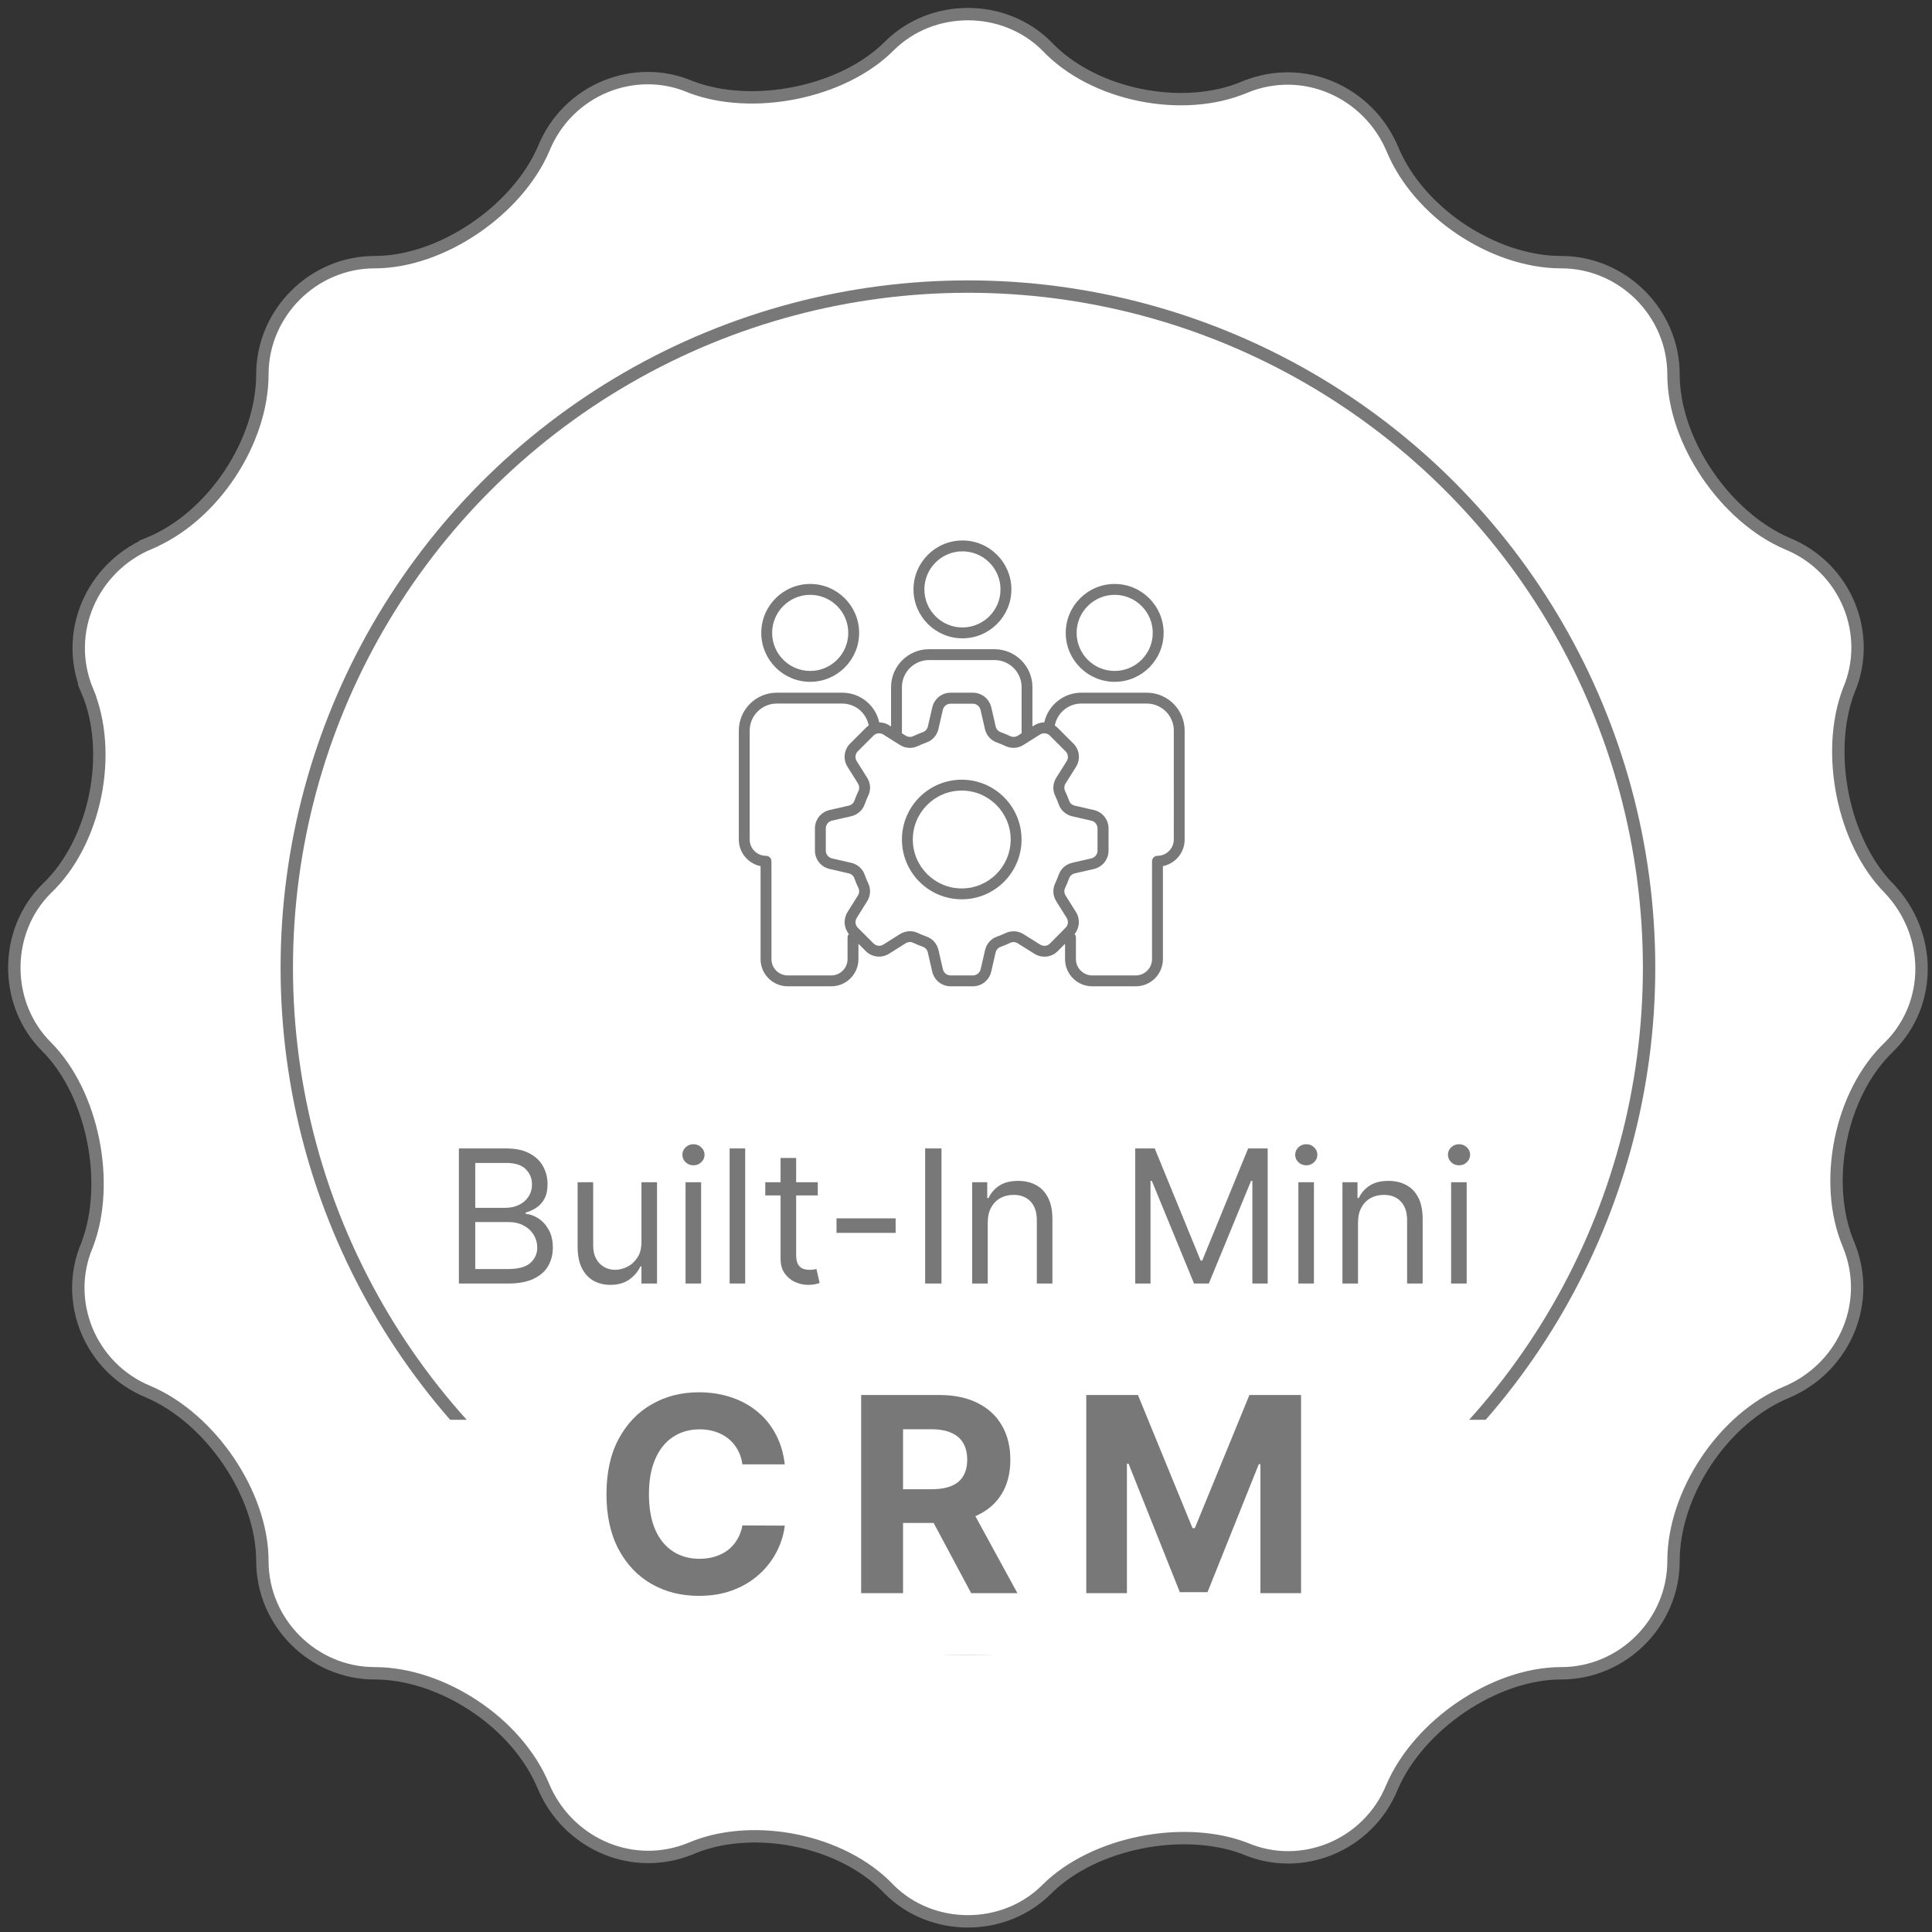 <svg width="156" height="156" viewBox="0 0 156 156" fill="none" xmlns="http://www.w3.org/2000/svg">
<rect x="0" y="0" width="156" height="156" fill="#333333" stroke="none"/>
<path d="M71.795 3.725C75.241 0.278 81.07 0.278 84.517 3.724C86.423 5.744 89.194 7.09 92.083 7.674C94.973 8.258 98.035 8.089 100.536 7.02L100.537 7.021C105.277 5.082 110.459 7.445 112.406 11.989C113.476 14.6 115.541 16.889 117.994 18.524C120.449 20.161 123.333 21.169 126.067 21.169C131.026 21.169 135.127 25.27 135.127 30.229C135.127 32.969 136.196 35.854 137.859 38.305C139.523 40.756 141.811 42.82 144.307 43.89L144.314 43.893C149.065 45.836 151.217 51.23 149.279 55.751L149.274 55.761L149.271 55.77C148.32 58.267 148.21 61.326 148.793 64.213C149.375 67.093 150.66 69.86 152.561 71.767V71.768C156.027 75.45 156.012 81.059 152.571 84.5C150.551 86.407 149.206 89.178 148.622 92.066C148.038 94.957 148.206 98.019 149.275 100.52V100.521C151.154 105.112 148.995 110.119 144.727 112.198L144.307 112.39C141.696 113.46 139.407 115.524 137.771 117.978C136.135 120.433 135.127 123.316 135.127 126.051C135.127 131.01 131.026 135.11 126.067 135.11C123.326 135.11 120.442 136.18 117.991 137.843C115.54 139.506 113.476 141.795 112.406 144.29L112.403 144.298C110.46 149.049 105.066 151.2 100.545 149.263L100.535 149.258L100.525 149.255L100.051 149.086C97.647 148.292 94.789 148.23 92.083 148.776C89.197 149.36 86.424 150.647 84.517 152.555C81.07 156.001 75.241 156.001 71.795 152.555C69.888 150.535 67.118 149.189 64.23 148.605C61.517 148.057 58.652 148.171 56.243 149.071L55.775 149.259C51.184 151.137 46.177 148.978 44.098 144.71L43.906 144.29C42.836 141.68 40.772 139.39 38.318 137.755C35.863 136.118 32.98 135.11 30.245 135.11C25.286 135.11 21.186 131.01 21.186 126.051C21.186 123.31 20.116 120.426 18.453 117.975C16.79 115.523 14.501 113.459 12.006 112.39L11.998 112.387C7.247 110.443 5.096 105.049 7.033 100.528L7.038 100.519L7.041 100.509C7.992 98.011 8.103 94.953 7.52 92.066C6.936 89.18 5.649 86.407 3.741 84.5C0.403 81.161 0.298 75.587 3.428 72.108L3.741 71.778C5.761 69.872 7.107 67.101 7.69 64.213C8.274 61.322 8.106 58.26 7.036 55.759H7.037C5.098 51.019 7.462 45.837 12.006 43.89L12.005 43.889C14.616 42.819 16.905 40.755 18.541 38.302C20.178 35.847 21.186 32.963 21.186 30.229C21.186 25.27 25.286 21.169 30.245 21.169C32.986 21.169 35.87 20.1 38.321 18.436C40.773 16.773 42.837 14.485 43.906 11.989L43.909 11.981C45.853 7.231 51.247 5.079 55.768 7.017L55.777 7.021L55.786 7.024C58.283 7.976 61.343 8.086 64.23 7.503C67.116 6.92 69.888 5.632 71.795 3.725Z" fill="white" stroke="#787878"/>
<circle cx="78.156" cy="78.14" r="55" fill="white" stroke="#787878"/>
<path d="M30.656 117.64C30.656 115.983 31.999 114.64 33.656 114.64H124.656C126.313 114.64 127.656 115.983 127.656 117.64V130.64C127.656 132.297 126.313 133.64 124.656 133.64H33.656C31.999 133.64 30.656 132.297 30.656 130.64V117.64Z" fill="white"/>
<path d="M63.368 118.241H59.947C59.884 117.799 59.756 117.405 59.564 117.062C59.371 116.713 59.124 116.416 58.822 116.171C58.519 115.926 58.17 115.739 57.775 115.608C57.384 115.478 56.959 115.413 56.501 115.413C55.673 115.413 54.952 115.619 54.337 116.03C53.723 116.437 53.246 117.03 52.907 117.812C52.569 118.588 52.4 119.53 52.4 120.64C52.4 121.78 52.569 122.739 52.907 123.515C53.251 124.291 53.73 124.877 54.345 125.272C54.959 125.668 55.67 125.866 56.478 125.866C56.931 125.866 57.35 125.806 57.736 125.687C58.126 125.567 58.473 125.392 58.775 125.163C59.077 124.929 59.327 124.645 59.525 124.312C59.728 123.978 59.868 123.598 59.947 123.171L63.368 123.187C63.28 123.921 63.059 124.629 62.704 125.312C62.355 125.989 61.884 126.595 61.29 127.132C60.702 127.663 59.999 128.085 59.181 128.397C58.368 128.705 57.449 128.858 56.423 128.858C54.996 128.858 53.72 128.535 52.595 127.89C51.475 127.244 50.59 126.309 49.939 125.085C49.293 123.861 48.97 122.379 48.97 120.64C48.97 118.895 49.298 117.41 49.954 116.187C50.611 114.963 51.501 114.03 52.626 113.39C53.751 112.744 55.017 112.421 56.423 112.421C57.35 112.421 58.209 112.551 59.001 112.812C59.798 113.072 60.504 113.452 61.118 113.952C61.733 114.447 62.233 115.054 62.618 115.772C63.009 116.491 63.259 117.314 63.368 118.241ZM69.534 128.64V112.64H75.847C77.055 112.64 78.086 112.856 78.94 113.288C79.8 113.715 80.454 114.322 80.901 115.108C81.355 115.89 81.581 116.809 81.581 117.866C81.581 118.929 81.352 119.843 80.894 120.608C80.435 121.369 79.771 121.952 78.901 122.358C78.037 122.765 76.99 122.968 75.761 122.968H71.534V120.249H75.214C75.86 120.249 76.396 120.16 76.823 119.983C77.25 119.806 77.568 119.541 77.776 119.187C77.99 118.832 78.097 118.392 78.097 117.866C78.097 117.335 77.99 116.887 77.776 116.522C77.568 116.158 77.248 115.882 76.815 115.694C76.388 115.502 75.849 115.405 75.198 115.405H72.917V128.64H69.534ZM78.175 121.358L82.151 128.64H78.417L74.526 121.358H78.175ZM87.712 112.64H91.884L96.29 123.39H96.477L100.884 112.64H105.055V128.64H101.774V118.226H101.641L97.501 128.562H95.266L91.126 118.187H90.993V128.64H87.712V112.64Z" fill="#787878"/>
<path d="M37.053 103.64V92.731H40.867C41.627 92.731 42.254 92.862 42.748 93.125C43.241 93.384 43.609 93.734 43.85 94.174C44.092 94.611 44.212 95.096 44.212 95.628C44.212 96.097 44.129 96.484 43.962 96.79C43.799 97.095 43.582 97.336 43.312 97.514C43.046 97.692 42.757 97.823 42.444 97.908V98.015C42.778 98.036 43.114 98.153 43.451 98.366C43.788 98.579 44.071 98.885 44.298 99.282C44.525 99.68 44.639 100.167 44.639 100.742C44.639 101.289 44.514 101.781 44.266 102.217C44.017 102.654 43.625 103 43.089 103.256C42.552 103.512 41.855 103.64 40.995 103.64H37.053ZM38.374 102.468H40.995C41.858 102.468 42.471 102.301 42.833 101.967C43.199 101.63 43.382 101.221 43.382 100.742C43.382 100.373 43.288 100.032 43.099 99.719C42.911 99.403 42.643 99.151 42.295 98.963C41.947 98.771 41.535 98.675 41.059 98.675H38.374V102.468ZM38.374 97.525H40.825C41.222 97.525 41.581 97.447 41.901 97.29C42.224 97.134 42.48 96.914 42.668 96.63C42.86 96.346 42.955 96.012 42.955 95.628C42.955 95.149 42.788 94.742 42.455 94.409C42.121 94.071 41.592 93.902 40.867 93.902H38.374V97.525ZM51.795 100.294V95.458H53.052V103.64H51.795V102.255H51.71C51.518 102.67 51.22 103.024 50.815 103.315C50.41 103.602 49.899 103.746 49.281 103.746C48.77 103.746 48.315 103.634 47.917 103.411C47.52 103.183 47.207 102.842 46.98 102.388C46.752 101.93 46.639 101.353 46.639 100.657V95.458H47.896V100.571C47.896 101.168 48.063 101.644 48.397 101.999C48.734 102.354 49.164 102.532 49.686 102.532C49.998 102.532 50.316 102.452 50.639 102.292C50.966 102.132 51.239 101.887 51.459 101.557C51.683 101.227 51.795 100.806 51.795 100.294ZM55.355 103.64V95.458H56.612V103.64H55.355ZM55.994 94.094C55.749 94.094 55.538 94.011 55.36 93.844C55.186 93.677 55.099 93.476 55.099 93.242C55.099 93.007 55.186 92.807 55.36 92.64C55.538 92.473 55.749 92.39 55.994 92.39C56.239 92.39 56.448 92.473 56.622 92.64C56.8 92.807 56.889 93.007 56.889 93.242C56.889 93.476 56.8 93.677 56.622 93.844C56.448 94.011 56.239 94.094 55.994 94.094ZM60.171 92.731V103.64H58.914V92.731H60.171ZM66.032 95.458V96.523H61.792V95.458H66.032ZM63.028 93.498H64.285V101.296C64.285 101.651 64.336 101.917 64.439 102.095C64.546 102.269 64.681 102.386 64.844 102.446C65.011 102.503 65.187 102.532 65.371 102.532C65.51 102.532 65.624 102.525 65.712 102.51C65.801 102.493 65.872 102.478 65.925 102.468L66.181 103.597C66.096 103.629 65.977 103.661 65.824 103.693C65.672 103.728 65.478 103.746 65.244 103.746C64.889 103.746 64.541 103.67 64.2 103.517C63.862 103.364 63.582 103.132 63.358 102.819C63.138 102.507 63.028 102.113 63.028 101.637V93.498ZM72.318 98.377V99.549H67.545V98.377H72.318ZM76.021 92.731V103.64H74.7V92.731H76.021ZM79.756 98.718V103.64H78.499V95.458H79.714V96.736H79.82C80.012 96.321 80.303 95.987 80.694 95.735C81.084 95.479 81.589 95.351 82.207 95.351C82.761 95.351 83.245 95.465 83.661 95.692C84.076 95.916 84.399 96.257 84.63 96.715C84.861 97.169 84.977 97.745 84.977 98.441V103.64H83.719V98.526C83.719 97.883 83.552 97.382 83.219 97.024C82.885 96.662 82.427 96.481 81.844 96.481C81.443 96.481 81.084 96.568 80.768 96.742C80.456 96.916 80.209 97.169 80.028 97.503C79.847 97.837 79.756 98.242 79.756 98.718ZM91.663 92.731H93.24L96.947 101.786H97.075L100.782 92.731H102.359V103.64H101.123V95.351H101.017L97.607 103.64H96.414L93.005 95.351H92.899V103.64H91.663V92.731ZM104.837 103.64V95.458H106.094V103.64H104.837ZM105.476 94.094C105.231 94.094 105.02 94.011 104.842 93.844C104.668 93.677 104.581 93.476 104.581 93.242C104.581 93.007 104.668 92.807 104.842 92.64C105.02 92.473 105.231 92.39 105.476 92.39C105.721 92.39 105.931 92.473 106.105 92.64C106.282 92.807 106.371 93.007 106.371 93.242C106.371 93.476 106.282 93.677 106.105 93.844C105.931 94.011 105.721 94.094 105.476 94.094ZM109.654 98.718V103.64H108.397V95.458H109.611V96.736H109.718C109.909 96.321 110.201 95.987 110.591 95.735C110.982 95.479 111.486 95.351 112.104 95.351C112.658 95.351 113.143 95.465 113.558 95.692C113.974 95.916 114.297 96.257 114.528 96.715C114.759 97.169 114.874 97.745 114.874 98.441V103.64H113.617V98.526C113.617 97.883 113.45 97.382 113.116 97.024C112.782 96.662 112.324 96.481 111.742 96.481C111.341 96.481 110.982 96.568 110.666 96.742C110.353 96.916 110.107 97.169 109.925 97.503C109.744 97.837 109.654 98.242 109.654 98.718ZM117.171 103.64V95.458H118.428V103.64H117.171ZM117.81 94.094C117.565 94.094 117.354 94.011 117.176 93.844C117.002 93.677 116.915 93.476 116.915 93.242C116.915 93.007 117.002 92.807 117.176 92.64C117.354 92.473 117.565 92.39 117.81 92.39C118.055 92.39 118.265 92.473 118.439 92.64C118.616 92.807 118.705 93.007 118.705 93.242C118.705 93.476 118.616 93.677 118.439 93.844C118.265 94.011 118.055 94.094 117.81 94.094Z" fill="#787878"/>
<path d="M92.592 55.932H87.306C85.862 55.932 84.627 56.954 84.32 58.33C84.048 58.335 83.772 58.405 83.526 58.558L83.364 58.659V55.484C83.364 53.794 81.99 52.42 80.299 52.42H75.013C73.323 52.42 71.949 53.794 71.949 55.484V58.662L71.791 58.561C71.546 58.407 71.273 58.333 70.997 58.333C70.688 56.942 69.464 55.932 68.006 55.932H62.721C61.03 55.932 59.656 57.306 59.656 58.997V67.786C59.656 68.374 59.884 68.923 60.301 69.34C60.613 69.647 60.994 69.854 61.412 69.936V77.445C61.412 78.657 62.395 79.64 63.608 79.64H67.12C68.332 79.64 69.315 78.657 69.315 77.445V76.206L69.903 76.795C70.407 77.299 71.181 77.388 71.786 77.009L73.129 76.165C73.314 76.05 73.542 76.033 73.726 76.121C73.985 76.244 74.252 76.357 74.528 76.455C74.722 76.525 74.871 76.697 74.919 76.908L75.274 78.458C75.439 79.156 76.049 79.64 76.761 79.64H78.551C79.263 79.64 79.874 79.156 80.035 78.458L80.39 76.913C80.438 76.702 80.587 76.53 80.781 76.46C81.053 76.364 81.321 76.249 81.58 76.126C81.769 76.038 81.993 76.05 82.177 76.17L83.525 77.014C84.13 77.391 84.903 77.304 85.408 76.8L85.998 76.206V77.445C85.998 78.657 86.98 79.64 88.193 79.64H91.705C92.918 79.64 93.9 78.657 93.9 77.445V69.936C94.902 69.734 95.656 68.847 95.656 67.786V58.997C95.656 57.306 94.283 55.932 92.592 55.932ZM72.827 55.484C72.827 54.282 73.806 53.298 75.013 53.298H80.304C81.506 53.298 82.49 54.277 82.49 55.484V59.208L82.184 59.401C81.998 59.516 81.775 59.533 81.587 59.446C81.328 59.322 81.055 59.213 80.788 59.111C80.594 59.041 80.445 58.87 80.397 58.659L80.042 57.114C79.874 56.416 79.263 55.932 78.551 55.932H76.761C76.049 55.932 75.439 56.416 75.278 57.114L74.922 58.659C74.874 58.87 74.725 59.041 74.531 59.111C74.259 59.208 73.991 59.322 73.729 59.446C73.544 59.533 73.316 59.516 73.132 59.401L72.827 59.211L72.827 55.484ZM68.436 77.444C68.436 78.168 67.843 78.761 67.119 78.761H63.607C62.883 78.761 62.29 78.168 62.29 77.444V69.542C62.29 69.3 62.093 69.103 61.851 69.103C61.5 69.103 61.17 68.967 60.92 68.717C60.669 68.47 60.534 68.137 60.534 67.786V58.997C60.534 57.789 61.513 56.81 62.721 56.81H68.006C69.064 56.81 69.947 57.561 70.145 58.58C70.061 58.636 69.978 58.698 69.908 58.774L68.647 60.034C68.143 60.538 68.054 61.312 68.433 61.917L69.277 63.26C69.392 63.445 69.409 63.673 69.321 63.857C69.198 64.116 69.085 64.388 68.987 64.659C68.917 64.853 68.745 65.002 68.534 65.05L66.984 65.405C66.286 65.568 65.802 66.179 65.802 66.89V68.681C65.802 69.392 66.286 70.003 66.984 70.164L68.529 70.519C68.74 70.567 68.912 70.716 68.982 70.91C69.078 71.183 69.193 71.45 69.316 71.709C69.404 71.898 69.392 72.123 69.272 72.306L68.428 73.654C68.082 74.212 68.133 74.915 68.543 75.415C68.481 75.491 68.436 75.583 68.436 75.688L68.436 77.444ZM84.785 76.18C84.574 76.395 84.245 76.431 83.991 76.273L82.643 75.429C82.204 75.153 81.664 75.122 81.207 75.337C80.974 75.447 80.729 75.548 80.487 75.635C80.009 75.807 79.654 76.21 79.539 76.716L79.184 78.261C79.108 78.556 78.855 78.761 78.551 78.761H76.761C76.457 78.761 76.203 78.556 76.133 78.261L75.778 76.71C75.66 76.206 75.308 75.801 74.83 75.63C74.584 75.543 74.343 75.441 74.109 75.332C73.907 75.236 73.693 75.191 73.477 75.191C73.195 75.191 72.919 75.27 72.669 75.424L71.326 76.268C71.072 76.431 70.743 76.391 70.532 76.175L69.268 74.915C69.054 74.701 69.018 74.375 69.175 74.121L70.019 72.773C70.295 72.334 70.326 71.794 70.112 71.338C70.002 71.104 69.901 70.859 69.814 70.617C69.642 70.139 69.239 69.784 68.733 69.669L67.188 69.314C66.886 69.238 66.68 68.985 66.68 68.681V66.891C66.68 66.587 66.886 66.333 67.181 66.263L68.731 65.908C69.236 65.79 69.64 65.438 69.812 64.96C69.899 64.714 70 64.473 70.11 64.239C70.33 63.778 70.295 63.238 70.018 62.799L69.174 61.456C69.016 61.202 69.05 60.873 69.266 60.662L70.527 59.402C70.741 59.187 71.067 59.151 71.321 59.309L72.664 60.153C73.108 60.429 73.643 60.465 74.104 60.245C74.338 60.136 74.578 60.034 74.825 59.947C75.303 59.776 75.655 59.372 75.773 58.867L76.128 57.321C76.193 57.026 76.452 56.821 76.756 56.821H78.546C78.85 56.821 79.103 57.026 79.174 57.321L79.529 58.867C79.647 59.371 79.999 59.776 80.477 59.947C80.722 60.034 80.964 60.136 81.197 60.245C81.659 60.46 82.194 60.431 82.633 60.153L83.981 59.309C84.234 59.151 84.564 59.185 84.775 59.402L86.038 60.666C86.253 60.88 86.289 61.206 86.131 61.459L85.287 62.802C85.011 63.246 84.975 63.782 85.195 64.243C85.305 64.476 85.406 64.716 85.493 64.963C85.665 65.442 86.068 65.793 86.574 65.912L88.119 66.266C88.414 66.332 88.62 66.591 88.62 66.894V68.684C88.62 68.988 88.414 69.242 88.119 69.312L86.574 69.667C86.069 69.785 85.665 70.137 85.493 70.615C85.406 70.861 85.305 71.103 85.195 71.336C84.98 71.797 85.01 72.332 85.287 72.771L86.131 74.119C86.289 74.373 86.255 74.702 86.038 74.913L84.785 76.18ZM94.778 67.786C94.778 68.51 94.185 69.103 93.461 69.103C93.219 69.103 93.022 69.3 93.022 69.542V77.444C93.022 78.168 92.428 78.761 91.705 78.761H88.193C87.469 78.761 86.876 78.168 86.876 77.444V75.688C86.876 75.584 86.831 75.491 86.771 75.416C87.179 74.915 87.232 74.213 86.886 73.654L86.042 72.308C85.927 72.123 85.91 71.9 85.998 71.711C86.121 71.452 86.231 71.18 86.332 70.912C86.402 70.718 86.574 70.569 86.785 70.521L88.33 70.166C89.026 70.003 89.51 69.393 89.51 68.681V66.891C89.51 66.179 89.026 65.569 88.328 65.407L86.783 65.052C86.572 65.004 86.4 64.855 86.33 64.661C86.234 64.389 86.119 64.121 85.996 63.859C85.908 63.673 85.925 63.445 86.04 63.262L86.884 61.919C87.261 61.314 87.174 60.54 86.67 60.036L85.406 58.772C85.33 58.697 85.251 58.637 85.169 58.578C85.366 57.568 86.258 56.809 87.308 56.809H92.593C93.8 56.809 94.78 57.788 94.78 58.995L94.778 67.786ZM77.656 62.957C74.991 62.957 72.827 65.121 72.827 67.786C72.827 70.451 74.991 72.615 77.656 72.615C80.321 72.615 82.485 70.451 82.485 67.786C82.485 65.121 80.321 62.957 77.656 62.957ZM77.656 71.737C75.478 71.737 73.705 69.964 73.705 67.786C73.705 65.608 75.478 63.835 77.656 63.835C79.834 63.835 81.607 65.608 81.607 67.786C81.607 69.964 79.834 71.737 77.656 71.737ZM65.42 55.054C67.598 55.054 69.371 53.281 69.371 51.103C69.371 48.925 67.598 47.152 65.42 47.152C63.242 47.152 61.469 48.925 61.469 51.103C61.469 53.281 63.239 55.054 65.42 55.054ZM65.42 48.03C67.114 48.03 68.493 49.409 68.493 51.103C68.493 52.797 67.114 54.176 65.42 54.176C63.726 54.176 62.347 52.797 62.347 51.103C62.347 49.409 63.726 48.03 65.42 48.03ZM90.005 55.054C92.183 55.054 93.957 53.281 93.957 51.103C93.957 48.925 92.183 47.152 90.005 47.152C87.827 47.152 86.054 48.925 86.054 51.103C86.054 53.281 87.824 55.054 90.005 55.054ZM90.005 48.03C91.7 48.03 93.079 49.409 93.079 51.103C93.079 52.797 91.7 54.176 90.005 54.176C88.311 54.176 86.932 52.797 86.932 51.103C86.932 49.409 88.311 48.03 90.005 48.03ZM77.713 51.542C79.891 51.542 81.664 49.769 81.664 47.591C81.664 45.413 79.891 43.64 77.713 43.64C75.535 43.64 73.761 45.413 73.761 47.591C73.761 49.769 75.531 51.542 77.713 51.542ZM77.713 44.518C79.407 44.518 80.786 45.897 80.786 47.591C80.786 49.285 79.407 50.664 77.713 50.664C76.018 50.664 74.639 49.285 74.639 47.591C74.639 45.897 76.018 44.518 77.713 44.518Z" fill="#787878"/>
</svg>
